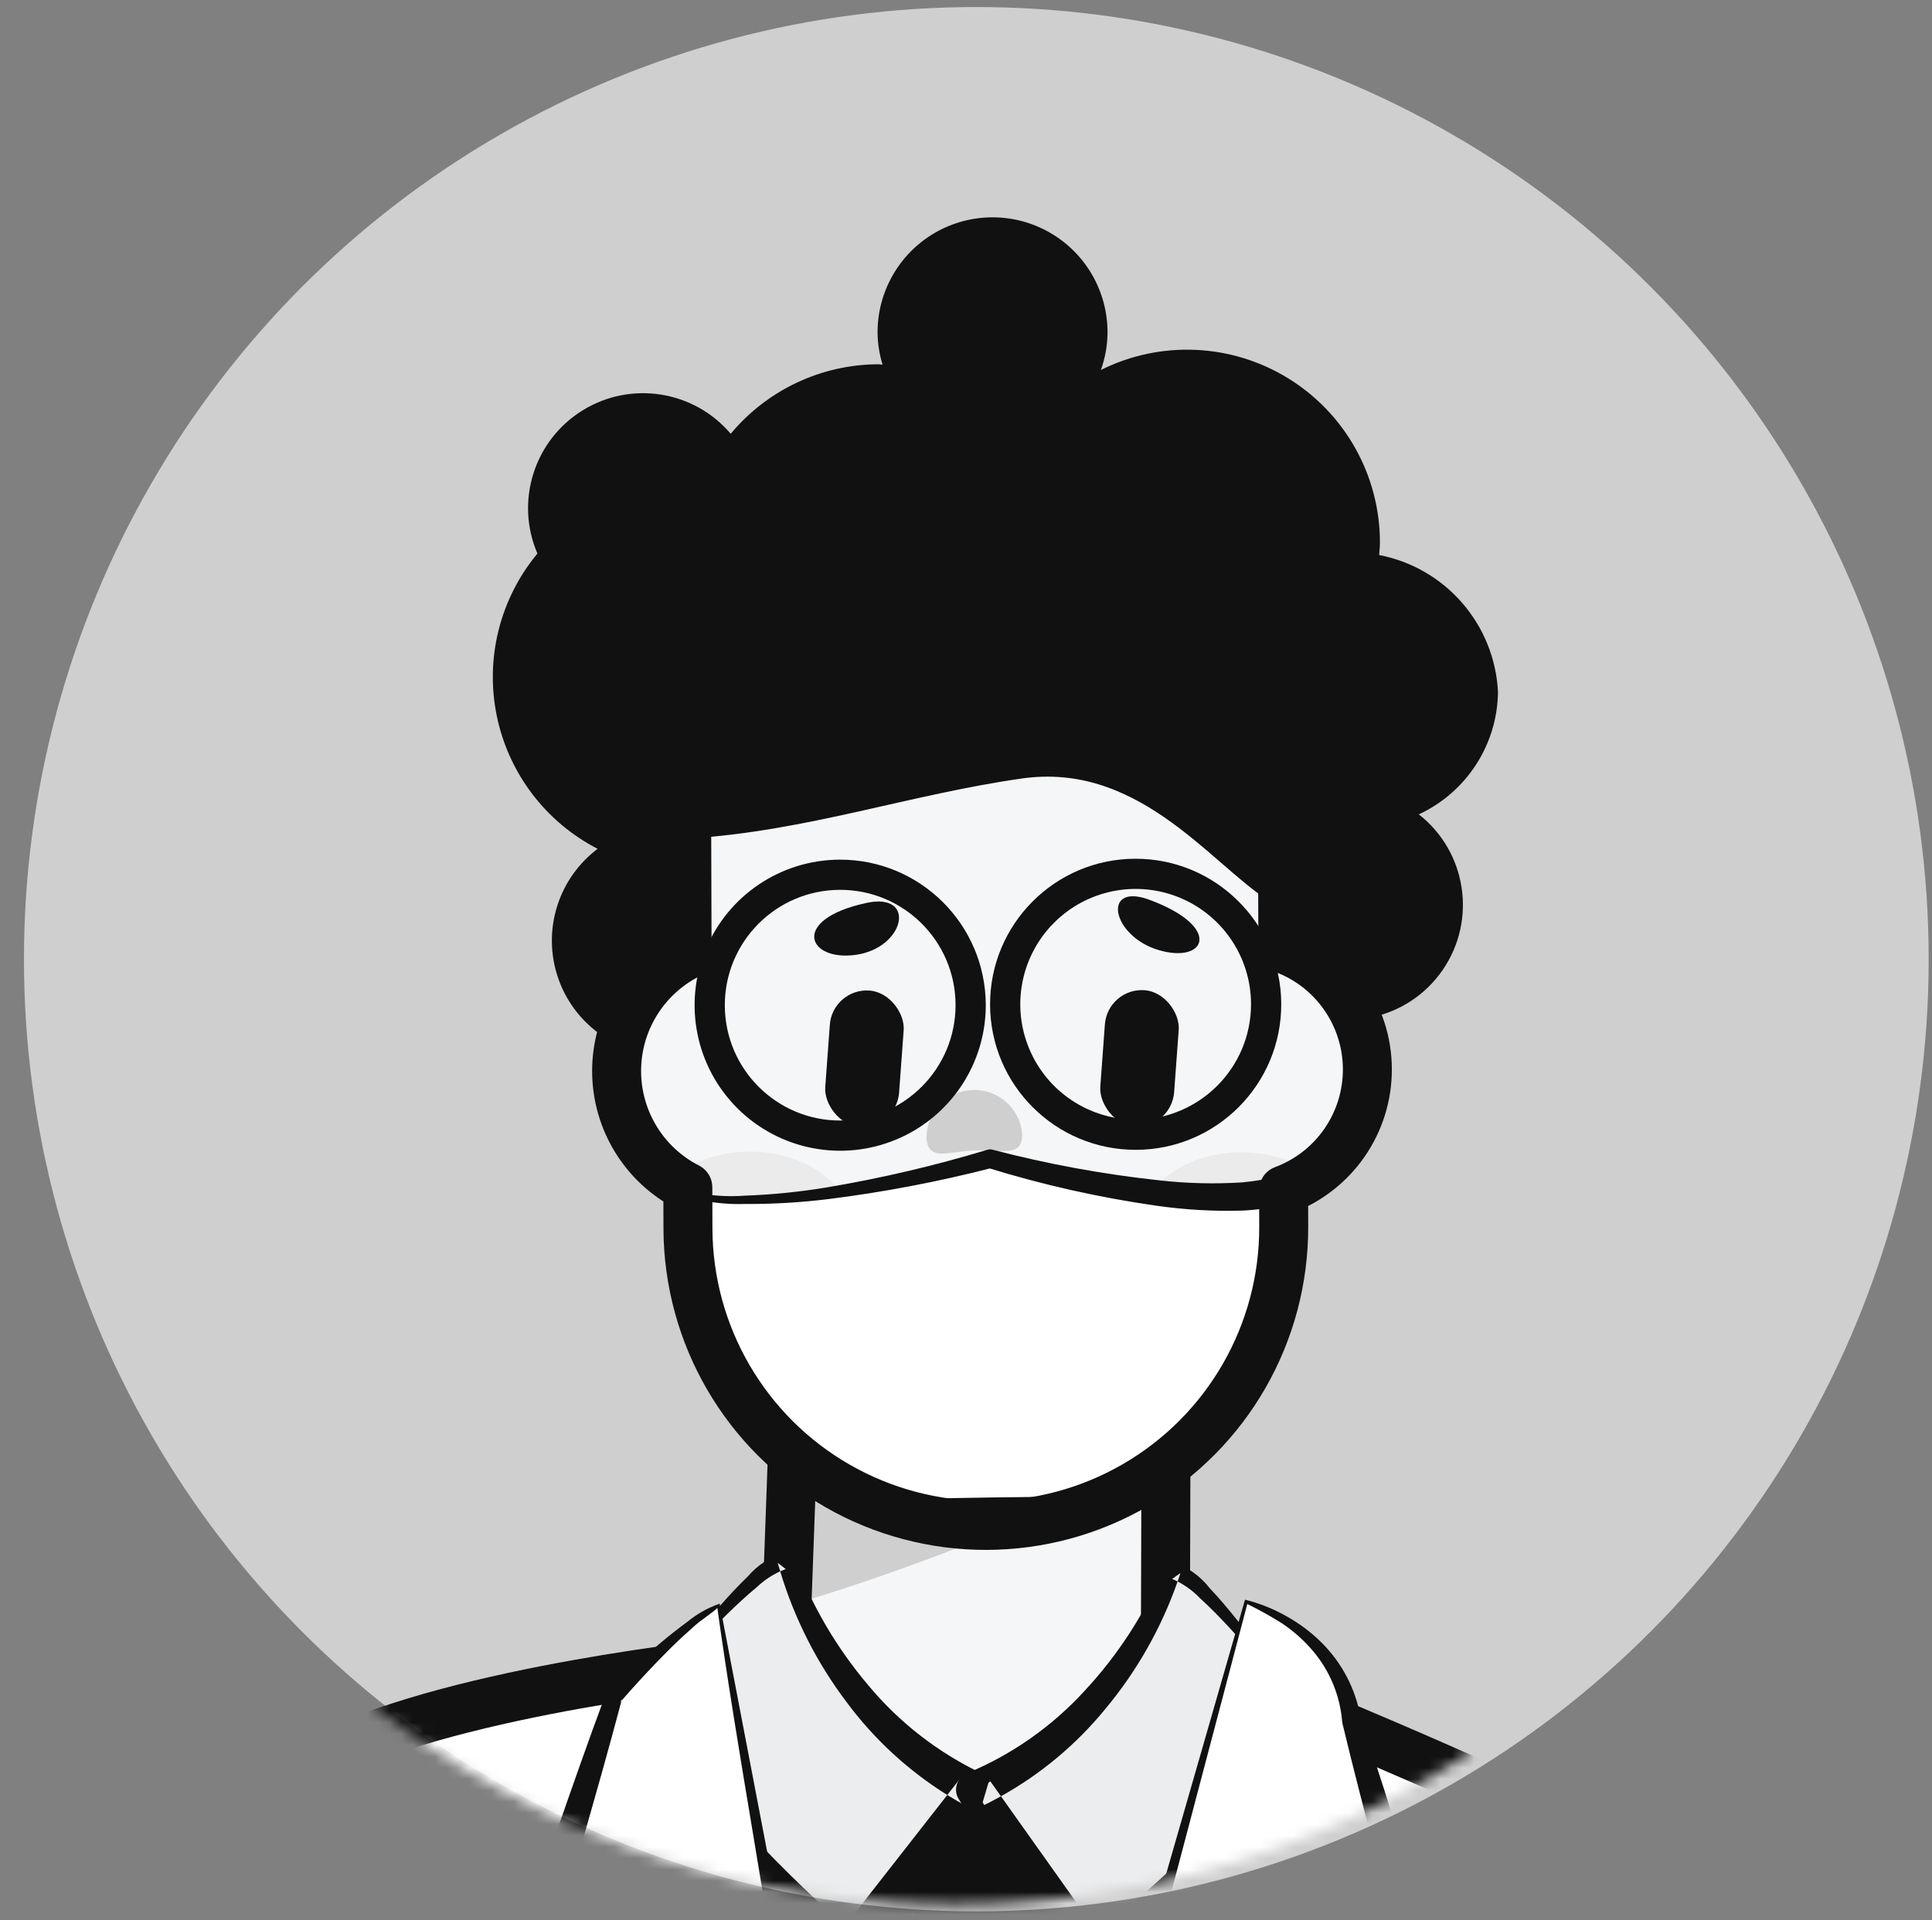 <svg width="171" height="170" viewBox="0 0 171 170" fill="none" xmlns="http://www.w3.org/2000/svg">
<rect x="0" y="0" width="171" height="170" fill="#808080" stroke="none"/>
<circle cx="86.414" cy="84.915" r="84.293" fill="#CFCFD0"/>
<mask id="mask0_206_665" style="mask-type:luminance" maskUnits="userSpaceOnUse" x="0" y="0" width="169" height="169">
<circle cx="84.462" cy="84.293" r="84.293" fill="white"/>
</mask>
<g mask="url(#mask0_206_665)">
<path d="M-36.882 229.519C-36.882 229.519 -41.639 239.682 -47.35 239.696C-53.062 239.71 -104.668 183.62 -103.285 177.487C-101.902 171.355 -96.48 155.009 -103.126 155.956C-109.772 156.903 -107.75 172.455 -119.977 169.963C-132.205 167.471 -148.726 158.044 -161.967 160.364C-175.208 162.684 -160.172 176.964 -124.483 193.23C-116.889 196.083 -82.053 277.835 -53.768 279.939C-25.483 282.043 7.393 224.338 7.393 224.338L-36.882 229.519Z" fill="#F5F6F7"/>
<path fill-rule="evenodd" clip-rule="evenodd" d="M-36.882 229.519C-36.882 229.519 -41.639 239.682 -47.35 239.696C-53.062 239.71 -104.668 183.62 -103.285 177.487C-101.902 171.355 -96.48 155.009 -103.126 155.956C-109.772 156.903 -107.75 172.455 -119.977 169.963C-132.205 167.471 -148.726 158.044 -161.967 160.364C-175.208 162.684 -160.172 176.964 -124.483 193.23C-116.889 196.083 -82.053 277.835 -53.768 279.939C-25.483 282.043 7.393 224.338 7.393 224.338L-36.882 229.519Z" stroke="#111111" stroke-width="4.334" stroke-linecap="round" stroke-linejoin="round"/>
<path d="M82.127 158.985C72.734 165.603 28.203 224.574 25.545 236.156C24.856 238.66 23.796 241.046 22.402 243.237C13.707 263.993 -7.649 324.451 30.81 340.627C52.013 349.545 141.722 335.293 166.33 313.443C161.941 305.789 156.111 291.036 149.411 262.599C128.297 172.962 91.519 152.366 82.127 158.985Z" fill="#ECEDEE"/>
<path fill-rule="evenodd" clip-rule="evenodd" d="M82.127 158.985C72.734 165.603 28.203 224.574 25.545 236.156C24.856 238.66 23.796 241.046 22.402 243.237C13.707 263.993 -7.649 324.451 30.81 340.627C52.013 349.545 141.722 335.293 166.33 313.443C161.941 305.789 156.111 291.036 149.411 262.599C128.297 172.962 91.519 152.366 82.127 158.985Z" stroke="#111111" stroke-width="4.334" stroke-linecap="round" stroke-linejoin="round"/>
<path d="M172.6 302.768C173.291 288.418 177.27 264.522 181.451 255.71L189.393 268.726C189.393 268.726 196.274 161.293 94.459 147.691C11.822 136.652 -25.379 206.661 -25.379 206.661C-25.379 206.661 -6.195 246.138 8.651 252.445L25.544 236.155C27 229.813 41.012 209.261 54.934 190.876C66.436 175.687 77.877 161.978 82.126 158.984C91.518 152.366 128.294 172.961 149.411 262.598C156.111 291.036 161.941 305.789 166.33 313.443C169.77 310.872 172.03 307.025 172.6 302.768Z" fill="#ECEDEE"/>
<path fill-rule="evenodd" clip-rule="evenodd" d="M172.6 302.768C173.291 288.418 177.27 264.522 181.451 255.71L189.393 268.726C189.393 268.726 196.274 161.293 94.459 147.691C11.822 136.652 -25.379 206.661 -25.379 206.661C-25.379 206.661 -6.195 246.138 8.651 252.445L25.544 236.155C27 229.813 41.012 209.261 54.934 190.876C66.436 175.687 77.877 161.978 82.126 158.984C91.518 152.366 128.294 172.961 149.411 262.598C156.111 291.036 161.941 305.789 166.33 313.443C169.77 310.872 172.03 307.025 172.6 302.768V302.768Z" stroke="#111111" stroke-width="4.334" stroke-linecap="round" stroke-linejoin="round"/>
<path d="M70.564 113.997C70.678 115.126 69.409 148.583 69.409 148.583C69.409 148.583 41.462 180.494 64.439 181.972C86.749 183.408 103.125 152.115 103.125 152.115L103.278 103.356L70.564 113.997Z" fill="#F5F6F7"/>
<mask id="mask1_206_665" style="mask-type:luminance" maskUnits="userSpaceOnUse" x="55" y="103" width="49" height="80">
<path fill-rule="evenodd" clip-rule="evenodd" d="M70.564 113.997C70.678 115.126 69.409 148.583 69.409 148.583C69.409 148.583 41.462 180.494 64.439 181.972C86.749 183.408 103.125 152.115 103.125 152.115L103.278 103.356L70.564 113.997Z" fill="white"/>
</mask>
<g mask="url(#mask1_206_665)">
<path d="M55.373 145.341C73.943 143 100.515 130.365 100.515 130.365L63.015 119.068L55.373 145.341Z" fill="#CFCFD0"/>
</g>
<path fill-rule="evenodd" clip-rule="evenodd" d="M70.564 113.997C70.678 115.126 69.409 148.583 69.409 148.583C69.409 148.583 41.462 180.494 64.439 181.972C86.749 183.408 103.125 152.115 103.125 152.115L103.278 103.356L70.564 113.997Z" stroke="#111111" stroke-width="4.334" stroke-linecap="round" stroke-linejoin="round"/>
<circle cx="83.76" cy="55.076" r="10.177" fill="#111111"/>
<path d="M125.578 72.093C129.808 70.132 132.534 65.915 132.585 61.253C132.288 55.274 127.946 50.271 122.069 49.136C122.092 48.763 122.139 48.399 122.137 48.019C122.134 42.105 119.071 36.615 114.04 33.506C109.01 30.397 102.729 30.113 97.439 32.754C97.819 31.691 98.017 30.572 98.026 29.443C98.035 25.794 96.09 22.418 92.927 20.597C89.764 18.776 85.869 18.788 82.717 20.629C79.566 22.469 77.641 25.857 77.673 29.506C77.69 30.449 77.839 31.385 78.116 32.287C77.996 32.285 77.885 32.247 77.764 32.248C72.705 32.258 67.911 34.513 64.675 38.402C61.416 34.561 55.837 33.683 51.555 36.336C47.273 38.99 45.577 44.377 47.566 49.005C44.253 52.995 42.929 58.272 43.965 63.353C45.002 68.434 48.286 72.771 52.897 75.145C49.511 77.697 48.063 82.081 49.261 86.148C50.459 90.215 54.052 93.113 58.281 93.423C62.509 93.733 66.487 91.39 68.265 87.541C70.043 83.692 69.249 79.144 66.273 76.125C69.634 74.972 72.553 72.804 74.629 69.919C79.708 68.806 84.76 67.542 90.105 66.777C99.327 65.457 105.581 71.371 110.278 75.418C107.801 80.189 109.464 86.064 114.073 88.829C118.683 91.594 124.648 90.297 127.692 85.867C130.736 81.436 129.809 75.402 125.574 72.091L125.578 72.093Z" fill="#111111"/>
<path d="M113.545 83.983L113.526 77.959C108.521 74.77 101.627 65.13 90.109 66.777C80.006 68.223 70.952 71.457 60.776 72.073L60.815 84.553C56.971 86.546 54.563 90.521 54.576 94.851C54.59 99.182 57.022 103.141 60.879 105.111L60.89 108.76C60.919 118.179 65.971 126.868 74.144 131.552C82.316 136.236 92.366 136.205 100.509 131.47C108.652 126.735 113.65 118.015 113.621 108.596L113.611 105.354C118.081 103.689 121.04 99.415 121.025 94.645C121.01 89.875 118.025 85.619 113.545 83.982V83.983Z" fill="#F5F6F7"/>
<mask id="mask2_206_665" style="mask-type:luminance" maskUnits="userSpaceOnUse" x="54" y="66" width="68" height="70">
<path fill-rule="evenodd" clip-rule="evenodd" d="M113.545 83.983L113.526 77.959C108.521 74.77 101.627 65.13 90.109 66.777C80.006 68.223 70.952 71.457 60.776 72.073L60.815 84.553C56.971 86.546 54.563 90.521 54.576 94.851C54.59 99.182 57.022 103.141 60.879 105.111L60.89 108.76C60.919 118.179 65.971 126.868 74.144 131.552C82.316 136.236 92.366 136.205 100.509 131.47C108.652 126.735 113.65 118.015 113.621 108.596L113.611 105.354C118.081 103.689 121.04 99.415 121.025 94.645C121.01 89.875 118.025 85.619 113.545 83.982V83.983Z" fill="white"/>
</mask>
<g mask="url(#mask2_206_665)">
<ellipse opacity="0.27" cx="66.36" cy="108.963" rx="7.018" ry="9.216" transform="rotate(-89.918 66.36 108.963)" fill="#CFCFD0"/>
<ellipse opacity="0.27" cx="109.885" cy="109.025" rx="7.018" ry="9.216" transform="rotate(-89.918 109.885 109.025)" fill="#CFCFD0"/>
<rect x="73.687" y="87.453" width="6.554" height="12.087" rx="3.277" transform="rotate(4.196 73.687 87.453)" fill="#111111"/>
<rect x="98.032" y="87.421" width="6.553" height="12.087" rx="3.277" transform="rotate(4.198 98.032 87.421)" fill="#111111"/>
<path d="M76.704 79.931C69.893 81.387 71.463 85.157 75.781 84.525C80.098 83.894 81.155 78.98 76.704 79.931Z" fill="#111111"/>
<path d="M101.759 79.665C108.286 82.099 106.709 85.358 102.529 84.102C98.35 82.846 97.496 78.075 101.759 79.665Z" fill="#111111"/>
<path d="M90.466 100.334C90.553 102.548 88.624 101.746 86.286 101.84C83.948 101.933 82.088 102.887 81.999 100.673C82.03 98.418 83.819 96.582 86.072 96.492C88.325 96.402 90.255 98.09 90.466 100.334Z" fill="#CFCFD0"/>
<path d="M58.748 104.974C66.051 108.827 87.629 102.583 87.629 102.583C87.629 102.583 105.104 107.732 113.611 105.356C122.118 102.981 114.978 118.393 114.978 118.393L107.904 134.336L54.576 135.532L49.709 113.078" fill="white"/>
<path d="M58.849 104.782C61.1 105.664 63.52 106.028 65.93 105.848C68.361 105.761 70.783 105.517 73.182 105.118C77.987 104.311 82.735 103.197 87.398 101.785C87.536 101.744 87.683 101.74 87.824 101.776L87.864 101.786C92.7 103.05 97.622 103.954 102.592 104.491C105.031 104.768 107.49 104.829 109.94 104.675C111.12 104.567 112.29 104.362 113.438 104.063C114.215 103.841 115.027 103.771 115.831 103.858C116.318 103.869 116.791 104.021 117.195 104.293C117.662 104.513 118.053 104.867 118.317 105.31C119.103 106.716 119.38 108.35 119.101 109.936C118.925 111.271 118.646 112.589 118.265 113.88C117.508 116.359 116.588 118.786 115.511 121.144L109.612 135.093C109.339 135.74 108.717 136.172 108.015 136.202L107.945 136.204C99.06 136.572 90.179 137.01 81.29 137.165C72.403 137.37 63.507 137.199 54.613 137.149H54.492C53.749 137.145 53.117 136.607 52.994 135.874C51.728 128.312 50.452 120.753 49.498 113.124C49.472 113.007 49.547 112.891 49.664 112.866C49.781 112.841 49.896 112.915 49.922 113.032C52.212 120.371 54.18 127.781 56.159 135.188L54.541 133.913C63.423 133.465 72.302 132.895 81.19 132.701C90.075 132.457 98.97 132.498 107.862 132.466L106.195 133.577L112.589 119.823C113.683 117.618 114.63 115.343 115.424 113.014C116.277 111.084 116.504 108.935 116.074 106.869C115.903 106.485 115.172 106.361 114.083 106.598C112.775 106.896 111.445 107.086 110.106 107.166C107.507 107.252 104.906 107.108 102.332 106.736C97.273 106.012 92.279 104.889 87.396 103.378H87.861C83.081 104.611 78.227 105.538 73.328 106.152C70.875 106.455 68.404 106.6 65.933 106.585C63.428 106.666 60.938 106.18 58.649 105.163C58.542 105.109 58.499 104.979 58.553 104.872C58.614 104.771 58.742 104.732 58.849 104.782Z" fill="#111111"/>
</g>
<path fill-rule="evenodd" clip-rule="evenodd" d="M113.545 83.983L113.526 77.959C108.521 74.77 101.627 65.13 90.109 66.777C80.006 68.223 70.952 71.457 60.776 72.073L60.815 84.553C56.971 86.546 54.563 90.521 54.576 94.851C54.59 99.182 57.022 103.141 60.879 105.111L60.89 108.76C60.919 118.179 65.971 126.868 74.144 131.552C82.316 136.236 92.366 136.205 100.509 131.47C108.652 126.735 113.65 118.015 113.621 108.596L113.611 105.354C118.081 103.689 121.04 99.415 121.025 94.645C121.01 89.875 118.025 85.619 113.545 83.982V83.983Z" stroke="#111111" stroke-width="4.334" stroke-linecap="round" stroke-linejoin="round"/>
<path fill-rule="evenodd" clip-rule="evenodd" d="M62.445 84.094C64.424 79.272 69.113 76.118 74.325 76.103C81.437 76.089 87.219 81.835 87.25 88.948C87.266 94.159 84.141 98.867 79.332 100.877C74.524 102.886 68.978 101.801 65.281 98.127C61.585 94.453 60.465 88.915 62.445 84.094ZM64.153 89.019C64.171 94.659 68.757 99.216 74.396 99.199C80.033 99.175 84.587 94.593 84.576 88.956C84.559 83.316 79.973 78.758 74.333 78.776C68.694 78.793 64.136 83.379 64.153 89.019Z" fill="#111111"/>
<path fill-rule="evenodd" clip-rule="evenodd" d="M87.631 88.947C87.609 81.83 93.36 76.044 100.477 76.022C107.589 76.008 113.371 81.754 113.402 88.867C113.424 95.983 107.673 101.77 100.556 101.792C93.44 101.814 87.653 96.063 87.631 88.947ZM91.095 92.844C92.687 96.655 96.418 99.131 100.549 99.118C106.185 99.094 110.739 94.512 110.728 88.875C110.715 84.745 108.216 81.029 104.395 79.46C100.574 77.892 96.185 78.779 93.273 81.709C90.362 84.638 89.502 89.033 91.095 92.844Z" fill="#111111"/>
<path d="M-53.443 580.041C-3.649 619.03 82.056 592.34 82.056 592.34C82.056 592.34 110.263 295.418 77.675 214.653L64.153 147.211C64.153 147.211 40.879 149.57 29.053 155.34C-24.937 359.976 -35.686 498.796 -53.443 580.041Z" fill="white"/>
<path fill-rule="evenodd" clip-rule="evenodd" d="M-53.443 580.041C-3.649 619.03 82.056 592.34 82.056 592.34C82.056 592.34 110.263 295.418 77.675 214.653L64.153 147.211C64.153 147.211 40.879 149.57 29.053 155.34C-24.937 359.976 -35.686 498.796 -53.443 580.041Z" stroke="#111111" stroke-width="4.334" stroke-linecap="round" stroke-linejoin="round"/>
<path d="M49.219 605.409C71.895 622.466 177.772 595.22 177.772 595.22C177.772 595.22 149.412 262.599 154.818 169.462C137.995 160.937 120.747 153.277 103.143 146.511L73.584 209.427C73.584 209.427 73.663 457.577 49.219 605.409Z" fill="white"/>
<path fill-rule="evenodd" clip-rule="evenodd" d="M49.219 605.409C71.895 622.466 177.772 595.22 177.772 595.22C177.772 595.22 149.412 262.599 154.818 169.462C137.995 160.937 120.747 153.277 103.143 146.511L73.584 209.427C73.584 209.427 73.663 457.577 49.219 605.409Z" stroke="#111111" stroke-width="4.334" stroke-linecap="round" stroke-linejoin="round"/>
<path d="M68.418 157.997L62.185 171.241L71.183 214.47L97.395 218.674L111.763 172.503L107.056 156.8L89.776 159.301L80.041 158.798L72.392 159.115" fill="#ECEDEE"/>
<path d="M68.612 158.089L62.631 171.449L62.668 171.141L72.415 214.214L71.382 213.227L97.652 217.061L95.835 218.188C100.459 202.746 104.723 187.191 109.661 171.847L109.654 173.135C108.078 167.903 106.713 162.607 105.26 157.339L107.323 158.655C101.547 159.377 95.758 160.006 89.955 160.543L89.834 160.554H89.71C86.473 160.251 83.237 159.934 80.005 159.54H80.073L72.399 159.331C72.279 159.336 72.178 159.243 72.173 159.124C72.168 159.004 72.261 158.903 72.381 158.898L80.012 158.052H80.082C83.337 157.995 86.588 158.014 89.839 158.046L89.596 158.057C95.313 156.933 101.044 155.896 106.787 154.944C107.68 154.797 108.547 155.325 108.827 156.187L108.851 156.261C110.537 161.462 112.312 166.632 113.876 171.867C113.998 172.288 113.996 172.736 113.869 173.156C109.227 188.593 103.91 203.819 98.953 219.158L98.941 219.196C98.694 219.959 97.924 220.423 97.134 220.286L70.982 215.715L70.943 215.708C70.439 215.619 70.043 215.229 69.946 214.727L61.704 171.342C61.684 171.238 61.697 171.13 61.74 171.033L68.219 157.905C68.276 157.809 68.397 157.772 68.498 157.82C68.599 157.868 68.647 157.985 68.609 158.09L68.612 158.089Z" fill="#111111"/>
<path d="M82.815 167.843L73.298 211.96L83.552 252.48L91.028 243.235L98.444 211.843L90.751 165.265L82.815 167.843Z" fill="#111111"/>
<path d="M74.473 158.151L79.794 167.927C81.014 170.273 83.409 171.773 86.052 171.847L88.135 171.874C90.743 171.872 93.149 170.468 94.433 168.198L99.388 159.801L86.229 158.449L74.473 158.151Z" fill="#111111"/>
<path d="M59.371 147.822C59.371 147.822 67.331 138.096 69.563 138.153C72.289 146.817 78.261 154.09 86.229 158.45L75.084 173.68C75.084 173.68 54.999 157.583 59.371 147.822Z" fill="#ECEDEE"/>
<path fill-rule="evenodd" clip-rule="evenodd" d="M63.719 142.17C62.133 143.967 60.667 145.779 59.186 147.708C57.796 150.266 57.625 153.312 58.72 156.01C59.612 158.664 60.874 161.178 62.47 163.478C65.615 167.977 69.4 171.992 73.706 175.397L73.776 175.452L73.891 175.536C74.358 175.856 74.933 175.977 75.49 175.872C76.046 175.768 76.538 175.447 76.858 174.979L87.516 159.394L87.565 159.323L87.683 159.117C87.862 158.74 87.885 158.307 87.745 157.913C87.605 157.519 87.314 157.197 86.937 157.018C83.049 155.174 79.609 152.506 76.855 149.199C74.026 145.863 71.803 142.057 70.286 137.953L70.213 137.752C70.12 137.493 69.849 137.343 69.579 137.401C68.259 137.767 67.079 138.518 66.189 139.558C65.317 140.397 64.507 141.276 63.719 142.17ZM60.933 155.107C59.585 152.976 59.093 150.414 59.555 147.936C61.097 146.225 62.743 144.468 64.42 142.838C65.261 142.018 66.122 141.219 67.014 140.482C67.614 139.913 68.304 139.449 69.055 139.107C70.314 143.295 72.311 147.227 74.954 150.716C77.382 153.983 80.4 156.759 83.844 158.906L74.777 170.502C71.48 167.586 68.34 164.495 65.373 161.242C63.688 159.353 62.201 157.297 60.933 155.107ZM74.777 170.502L73.308 172.38L76.46 171.963C75.894 171.481 75.334 170.994 74.777 170.502ZM83.844 158.906C84.392 159.248 84.95 159.573 85.519 159.882L84.939 157.507L83.844 158.906ZM69.055 139.107C69.215 139.034 69.378 138.967 69.543 138.906L68.837 138.354C68.907 138.606 68.98 138.857 69.055 139.107Z" fill="#111111"/>
<path d="M113.522 149.199C113.522 149.199 105.995 139.08 103.763 139.023C100.666 147.532 94.377 154.5 86.229 158.45L96.697 174.23C96.697 174.23 117.462 159.171 113.522 149.199Z" fill="#ECEDEE"/>
<path fill-rule="evenodd" clip-rule="evenodd" d="M113.817 157.386C115.025 154.745 114.986 151.702 113.711 149.093C112.317 147.091 110.932 145.207 109.424 143.332C108.676 142.398 107.905 141.48 107.07 140.598C106.228 139.513 105.082 138.703 103.779 138.27C103.51 138.198 103.229 138.336 103.123 138.594L103.042 138.792C101.351 142.809 98.965 146.498 95.995 149.689C93.101 152.852 89.548 155.343 85.588 156.986L85.365 157.101C84.626 157.558 84.397 158.528 84.853 159.268L84.897 159.334L94.86 175.446L94.941 175.567C95.628 176.526 96.963 176.747 97.922 176.06L97.988 176.012C102.441 172.825 106.402 169 109.743 164.661C111.441 162.443 112.813 159.993 113.817 157.386ZM108.695 143.967C110.298 145.68 111.866 147.517 113.332 149.304C113.687 151.794 113.087 154.326 111.652 156.392C110.294 158.517 108.719 160.497 106.954 162.299C103.849 165.4 100.578 168.329 97.155 171.074L88.594 159.021C92.127 157.052 95.262 154.432 97.83 151.293C100.623 147.943 102.79 144.119 104.229 140.006C104.964 140.386 105.632 140.884 106.206 141.482C107.066 142.262 107.89 143.105 108.695 143.967ZM104.229 140.006C104.316 139.758 104.4 139.508 104.482 139.258L103.745 139.778C103.909 139.848 104.071 139.924 104.229 140.006ZM88.594 159.021L87.562 157.568L86.869 159.916C87.454 159.634 88.029 159.336 88.594 159.021ZM97.155 171.074C96.576 171.538 95.993 171.996 95.406 172.45L98.532 173.013L97.155 171.074Z" fill="#111111"/>
<path d="M63.594 142.16C63.594 142.16 80.54 241.947 86.37 252.48L76.326 265.071L46.418 202.304L59.834 191.875L42.845 186.443L54.33 150.195C57.083 147.153 60.193 144.455 63.594 142.16Z" fill="white"/>
<path fill-rule="evenodd" clip-rule="evenodd" d="M69.029 169.821L63.695 141.968C62.65 142.336 61.678 142.884 60.822 143.587C59.985 144.203 59.172 144.845 58.382 145.512C56.798 146.847 55.276 148.232 53.782 149.68C53.719 149.741 53.671 149.815 53.64 149.897L53.614 149.967C52.042 154.183 50.565 158.429 49.087 162.676C48.481 164.417 47.875 166.158 47.263 167.898C45.155 173.878 43.104 179.876 41.108 185.891C40.798 186.829 41.303 187.842 42.238 188.16L42.291 188.177L55.39 192.609L45.048 200.538C44.222 201.184 43.953 202.316 44.402 203.264C48.95 212.883 53.638 222.434 58.325 231.986C58.743 232.838 59.161 233.69 59.579 234.541L74.869 265.765L74.887 265.801C75.132 266.295 75.614 266.629 76.162 266.685C76.711 266.741 77.25 266.512 77.591 266.078L87.518 253.396C87.862 252.954 87.93 252.357 87.692 251.85L87.653 251.769C85.945 247.529 84.578 243.158 83.564 238.7C82.437 234.16 81.353 229.6 80.343 225.018C78.327 215.853 76.381 206.669 74.503 197.466L69.029 169.821ZM62.545 143.101C62.921 142.826 63.268 142.572 63.492 142.351C64.403 148.899 65.544 155.726 66.678 162.514C67.098 165.027 67.516 167.534 67.923 170.02L72.722 197.806C74.359 207.064 76.09 216.305 77.977 225.524C78.915 230.134 79.91 234.738 80.963 239.336C81.866 243.718 83.116 248.021 84.703 252.203L76.703 262.045L63.165 232.832C62.745 231.925 62.326 231.018 61.907 230.111C57.712 221.039 53.517 211.966 49.206 202.951L61.135 193.549L61.174 193.519C61.79 193.034 62.085 192.246 61.939 191.476C61.793 190.706 61.231 190.08 60.48 189.853L45.115 185.224C46.767 179.746 48.366 174.25 49.911 168.738C50.412 166.965 50.919 165.194 51.426 163.423C52.651 159.143 53.877 154.864 55.011 150.555C56.298 149.074 57.644 147.621 59.034 146.227C59.752 145.502 60.493 144.806 61.255 144.136C61.621 143.775 62.103 143.424 62.545 143.101ZM55.011 150.555C55.022 150.51 55.034 150.466 55.045 150.421L54.878 150.707C54.922 150.656 54.966 150.605 55.011 150.555ZM45.115 185.224L43.399 184.707L44.58 186.992C44.759 186.403 44.938 185.813 45.115 185.224ZM49.206 202.951C48.949 202.414 48.692 201.878 48.435 201.342L47.789 204.067L49.206 202.951ZM76.703 262.045L75.062 264.063L77.783 264.376L76.703 262.045ZM84.703 252.203C84.828 252.533 84.955 252.862 85.085 253.19L85.222 251.565L84.703 252.203Z" fill="#111111"/>
<path d="M110.297 141.809L76.326 265.07L126.038 207.148L113.289 192.464L130.456 189.823L119.63 152.367C118.959 147.275 115.267 143.099 110.297 141.809Z" fill="white"/>
<path fill-rule="evenodd" clip-rule="evenodd" d="M113.853 143.077C112.707 142.424 111.476 141.933 110.196 141.617L74.822 264.656C74.621 265.357 74.933 266.104 75.574 266.453C76.214 266.802 77.011 266.66 77.491 266.111L77.512 266.088L127.744 208.611C128.476 207.769 128.472 206.515 127.736 205.677L117.404 193.922L130.739 191.65L130.808 191.638L131.024 191.586C131.486 191.445 131.873 191.126 132.1 190.699C132.326 190.273 132.374 189.774 132.233 189.312C132.081 188.816 131.929 188.319 131.777 187.823C130.028 182.105 128.279 176.386 126.431 170.696C125.718 168.497 125.019 166.293 124.319 164.09C123.052 160.1 121.785 156.11 120.442 152.142C120.017 149.573 118.788 147.203 116.93 145.374C116.013 144.472 114.978 143.699 113.853 143.077ZM79.603 258.763L110.397 142.001C111.45 142.514 112.474 143.085 113.465 143.71C114.464 144.378 115.368 145.178 116.152 146.089C117.678 147.861 118.602 150.071 118.793 152.401L118.815 152.561L118.825 152.6C119.809 156.688 120.87 160.753 121.93 164.818C122.511 167.043 123.092 169.268 123.66 171.497C125.085 177.11 126.603 182.696 128.124 188.282L112.967 190.363C112.203 190.468 111.556 190.982 111.283 191.704C111.009 192.425 111.151 193.239 111.653 193.824L111.684 193.86L123.093 207.162L79.603 258.763ZM79.603 258.763L75.144 264.055L77.831 265.485L79.603 258.763ZM123.093 207.162L124.344 208.621L124.335 205.688L123.093 207.162ZM128.124 188.282C128.161 188.418 128.198 188.554 128.235 188.69C128.384 189.239 128.534 189.788 128.683 190.337L130.177 188L128.124 188.282Z" fill="#111111"/>
<path d="M132.622 231.915C144.183 279.437 151.605 327.871 154.802 376.674C153.192 392.905 198.941 390.91 198.941 390.91C198.941 390.91 225.905 211.808 153.134 168.602" stroke="#111111" stroke-width="4.334" stroke-linecap="round" stroke-linejoin="round"/>
<path d="M47.825 232.253C27.069 258.242 -28.954 325.947 -46.315 322.107C-72.641 316.283 -122.607 238.178 -122.607 238.178C-116.409 220.572 -102.832 206.551 -85.434 199.792C-85.434 199.792 -55.479 227.909 -52.85 230.681C-42.413 241.69 -22.184 168.82 30.451 154.699" fill="white"/>
<path d="M47.825 232.253C27.069 258.242 -28.954 325.947 -46.315 322.107C-72.641 316.283 -122.607 238.178 -122.607 238.178C-116.409 220.572 -102.832 206.551 -85.434 199.792C-85.434 199.792 -55.479 227.909 -52.85 230.681C-42.413 241.69 -22.184 168.82 30.451 154.699" stroke="#111111" stroke-width="4.334" stroke-linecap="round" stroke-linejoin="round"/>
<path d="M86.807 48.388C85.782 49.648 84.68 50.844 83.506 51.967C82.939 52.499 82.575 53.346 81.76 53.435C80.718 53.579 79.656 53.39 78.727 52.894C78.585 52.829 78.493 52.689 78.488 52.533C78.46 51.503 78.825 50.502 79.508 49.731C80.045 49.067 81.033 49.16 81.816 48.939C83.392 48.5 84.999 48.184 86.623 47.995C86.715 47.984 86.804 48.031 86.849 48.111C86.893 48.193 86.884 48.292 86.826 48.364L86.807 48.388Z" fill="#111111"/>
</g>
</svg>
